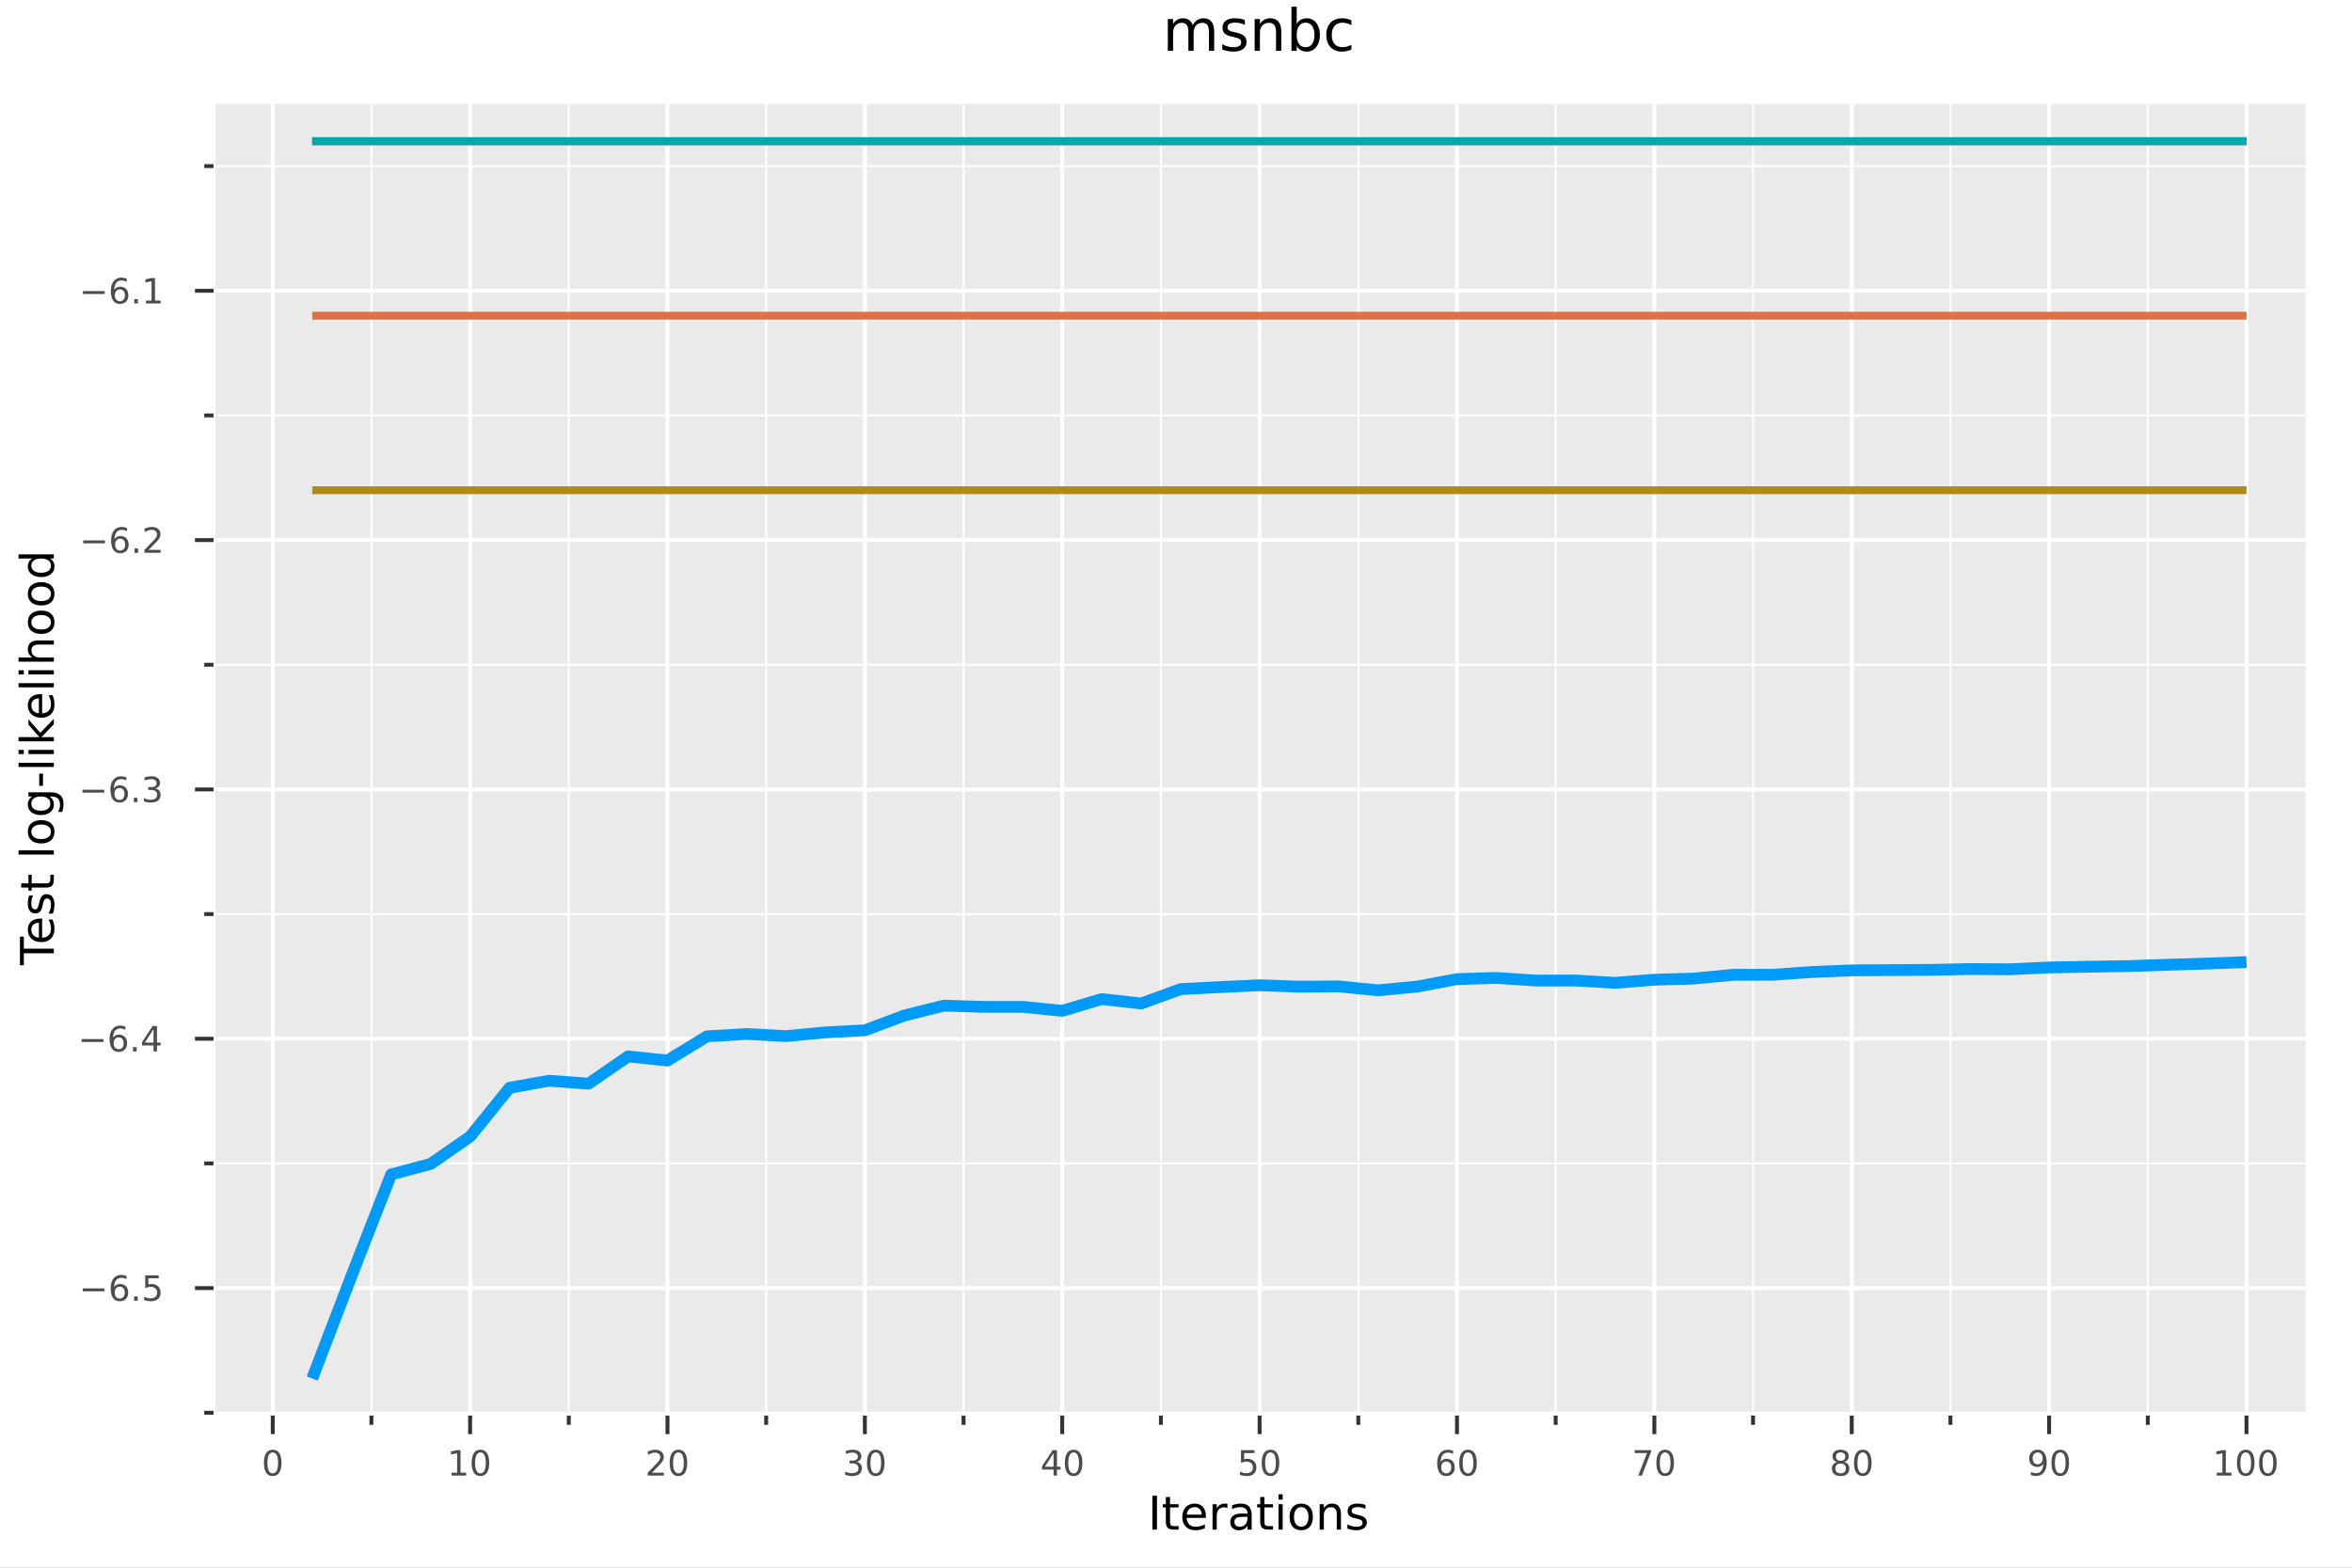 <?xml version="1.0" encoding="utf-8"?>
<svg xmlns="http://www.w3.org/2000/svg" xmlns:xlink="http://www.w3.org/1999/xlink" width="600" height="400" viewBox="0 0 2400 1600">
<rect x="0" y="0" width="2400" height="1600" fill="#808080" stroke="none"/>
<defs>
  <clipPath id="clip440">
    <rect x="0" y="0" width="2400" height="1600"/>
  </clipPath>
</defs>
<path clip-path="url(#clip440)" d="
M0 1600 L2400 1600 L2400 0 L0 0  Z
  " fill="#ffffff" fill-rule="evenodd" fill-opacity="1"/>
<defs>
  <clipPath id="clip441">
    <rect x="480" y="0" width="1681" height="1600"/>
  </clipPath>
</defs>
<path clip-path="url(#clip440)" d="
M217.873 1444.78 L2352.76 1444.78 L2352.76 106.192 L217.873 106.192  Z
  " fill="#eaeaea" fill-rule="evenodd" fill-opacity="1"/>
<defs>
  <clipPath id="clip442">
    <rect x="217" y="106" width="2136" height="1340"/>
  </clipPath>
</defs>
<polyline clip-path="url(#clip442)" style="stroke:#ffffff; stroke-linecap:butt; stroke-linejoin:round; stroke-width:4; stroke-opacity:1; fill:none" points="
  278.294,1444.78 278.294,106.192 
  "/>
<polyline clip-path="url(#clip442)" style="stroke:#ffffff; stroke-linecap:butt; stroke-linejoin:round; stroke-width:4; stroke-opacity:1; fill:none" points="
  479.698,1444.78 479.698,106.192 
  "/>
<polyline clip-path="url(#clip442)" style="stroke:#ffffff; stroke-linecap:butt; stroke-linejoin:round; stroke-width:4; stroke-opacity:1; fill:none" points="
  681.102,1444.78 681.102,106.192 
  "/>
<polyline clip-path="url(#clip442)" style="stroke:#ffffff; stroke-linecap:butt; stroke-linejoin:round; stroke-width:4; stroke-opacity:1; fill:none" points="
  882.506,1444.78 882.506,106.192 
  "/>
<polyline clip-path="url(#clip442)" style="stroke:#ffffff; stroke-linecap:butt; stroke-linejoin:round; stroke-width:4; stroke-opacity:1; fill:none" points="
  1083.91,1444.78 1083.91,106.192 
  "/>
<polyline clip-path="url(#clip442)" style="stroke:#ffffff; stroke-linecap:butt; stroke-linejoin:round; stroke-width:4; stroke-opacity:1; fill:none" points="
  1285.31,1444.78 1285.31,106.192 
  "/>
<polyline clip-path="url(#clip442)" style="stroke:#ffffff; stroke-linecap:butt; stroke-linejoin:round; stroke-width:4; stroke-opacity:1; fill:none" points="
  1486.72,1444.78 1486.72,106.192 
  "/>
<polyline clip-path="url(#clip442)" style="stroke:#ffffff; stroke-linecap:butt; stroke-linejoin:round; stroke-width:4; stroke-opacity:1; fill:none" points="
  1688.12,1444.78 1688.12,106.192 
  "/>
<polyline clip-path="url(#clip442)" style="stroke:#ffffff; stroke-linecap:butt; stroke-linejoin:round; stroke-width:4; stroke-opacity:1; fill:none" points="
  1889.53,1444.78 1889.53,106.192 
  "/>
<polyline clip-path="url(#clip442)" style="stroke:#ffffff; stroke-linecap:butt; stroke-linejoin:round; stroke-width:4; stroke-opacity:1; fill:none" points="
  2090.93,1444.78 2090.93,106.192 
  "/>
<polyline clip-path="url(#clip442)" style="stroke:#ffffff; stroke-linecap:butt; stroke-linejoin:round; stroke-width:4; stroke-opacity:1; fill:none" points="
  2292.33,1444.78 2292.33,106.192 
  "/>
<polyline clip-path="url(#clip442)" style="stroke:#ffffff; stroke-linecap:butt; stroke-linejoin:round; stroke-width:2; stroke-opacity:1; fill:none" points="
  378.996,1444.78 378.996,106.192 
  "/>
<polyline clip-path="url(#clip442)" style="stroke:#ffffff; stroke-linecap:butt; stroke-linejoin:round; stroke-width:2; stroke-opacity:1; fill:none" points="
  580.4,1444.78 580.4,106.192 
  "/>
<polyline clip-path="url(#clip442)" style="stroke:#ffffff; stroke-linecap:butt; stroke-linejoin:round; stroke-width:2; stroke-opacity:1; fill:none" points="
  781.804,1444.78 781.804,106.192 
  "/>
<polyline clip-path="url(#clip442)" style="stroke:#ffffff; stroke-linecap:butt; stroke-linejoin:round; stroke-width:2; stroke-opacity:1; fill:none" points="
  983.208,1444.78 983.208,106.192 
  "/>
<polyline clip-path="url(#clip442)" style="stroke:#ffffff; stroke-linecap:butt; stroke-linejoin:round; stroke-width:2; stroke-opacity:1; fill:none" points="
  1184.61,1444.78 1184.61,106.192 
  "/>
<polyline clip-path="url(#clip442)" style="stroke:#ffffff; stroke-linecap:butt; stroke-linejoin:round; stroke-width:2; stroke-opacity:1; fill:none" points="
  1386.02,1444.78 1386.02,106.192 
  "/>
<polyline clip-path="url(#clip442)" style="stroke:#ffffff; stroke-linecap:butt; stroke-linejoin:round; stroke-width:2; stroke-opacity:1; fill:none" points="
  1587.42,1444.78 1587.42,106.192 
  "/>
<polyline clip-path="url(#clip442)" style="stroke:#ffffff; stroke-linecap:butt; stroke-linejoin:round; stroke-width:2; stroke-opacity:1; fill:none" points="
  1788.82,1444.78 1788.82,106.192 
  "/>
<polyline clip-path="url(#clip442)" style="stroke:#ffffff; stroke-linecap:butt; stroke-linejoin:round; stroke-width:2; stroke-opacity:1; fill:none" points="
  1990.23,1444.78 1990.23,106.192 
  "/>
<polyline clip-path="url(#clip442)" style="stroke:#ffffff; stroke-linecap:butt; stroke-linejoin:round; stroke-width:2; stroke-opacity:1; fill:none" points="
  2191.63,1444.78 2191.63,106.192 
  "/>
<polyline clip-path="url(#clip440)" style="stroke:#ffffff; stroke-linecap:butt; stroke-linejoin:round; stroke-width:4; stroke-opacity:1; fill:none" points="
  217.873,1444.78 2352.76,1444.78 
  "/>
<polyline clip-path="url(#clip440)" style="stroke:#333333; stroke-linecap:butt; stroke-linejoin:round; stroke-width:4; stroke-opacity:1; fill:none" points="
  278.294,1444.78 278.294,1463.68 
  "/>
<polyline clip-path="url(#clip440)" style="stroke:#333333; stroke-linecap:butt; stroke-linejoin:round; stroke-width:4; stroke-opacity:1; fill:none" points="
  479.698,1444.78 479.698,1463.68 
  "/>
<polyline clip-path="url(#clip440)" style="stroke:#333333; stroke-linecap:butt; stroke-linejoin:round; stroke-width:4; stroke-opacity:1; fill:none" points="
  681.102,1444.78 681.102,1463.68 
  "/>
<polyline clip-path="url(#clip440)" style="stroke:#333333; stroke-linecap:butt; stroke-linejoin:round; stroke-width:4; stroke-opacity:1; fill:none" points="
  882.506,1444.78 882.506,1463.68 
  "/>
<polyline clip-path="url(#clip440)" style="stroke:#333333; stroke-linecap:butt; stroke-linejoin:round; stroke-width:4; stroke-opacity:1; fill:none" points="
  1083.91,1444.78 1083.91,1463.68 
  "/>
<polyline clip-path="url(#clip440)" style="stroke:#333333; stroke-linecap:butt; stroke-linejoin:round; stroke-width:4; stroke-opacity:1; fill:none" points="
  1285.31,1444.78 1285.31,1463.68 
  "/>
<polyline clip-path="url(#clip440)" style="stroke:#333333; stroke-linecap:butt; stroke-linejoin:round; stroke-width:4; stroke-opacity:1; fill:none" points="
  1486.72,1444.78 1486.72,1463.68 
  "/>
<polyline clip-path="url(#clip440)" style="stroke:#333333; stroke-linecap:butt; stroke-linejoin:round; stroke-width:4; stroke-opacity:1; fill:none" points="
  1688.12,1444.78 1688.12,1463.68 
  "/>
<polyline clip-path="url(#clip440)" style="stroke:#333333; stroke-linecap:butt; stroke-linejoin:round; stroke-width:4; stroke-opacity:1; fill:none" points="
  1889.53,1444.78 1889.53,1463.68 
  "/>
<polyline clip-path="url(#clip440)" style="stroke:#333333; stroke-linecap:butt; stroke-linejoin:round; stroke-width:4; stroke-opacity:1; fill:none" points="
  2090.93,1444.78 2090.93,1463.68 
  "/>
<polyline clip-path="url(#clip440)" style="stroke:#333333; stroke-linecap:butt; stroke-linejoin:round; stroke-width:4; stroke-opacity:1; fill:none" points="
  2292.33,1444.78 2292.33,1463.68 
  "/>
<polyline clip-path="url(#clip440)" style="stroke:#333333; stroke-linecap:butt; stroke-linejoin:round; stroke-width:4; stroke-opacity:1; fill:none" points="
  378.996,1444.78 378.996,1454.23 
  "/>
<polyline clip-path="url(#clip440)" style="stroke:#333333; stroke-linecap:butt; stroke-linejoin:round; stroke-width:4; stroke-opacity:1; fill:none" points="
  580.4,1444.78 580.4,1454.23 
  "/>
<polyline clip-path="url(#clip440)" style="stroke:#333333; stroke-linecap:butt; stroke-linejoin:round; stroke-width:4; stroke-opacity:1; fill:none" points="
  781.804,1444.78 781.804,1454.23 
  "/>
<polyline clip-path="url(#clip440)" style="stroke:#333333; stroke-linecap:butt; stroke-linejoin:round; stroke-width:4; stroke-opacity:1; fill:none" points="
  983.208,1444.78 983.208,1454.23 
  "/>
<polyline clip-path="url(#clip440)" style="stroke:#333333; stroke-linecap:butt; stroke-linejoin:round; stroke-width:4; stroke-opacity:1; fill:none" points="
  1184.61,1444.78 1184.61,1454.23 
  "/>
<polyline clip-path="url(#clip440)" style="stroke:#333333; stroke-linecap:butt; stroke-linejoin:round; stroke-width:4; stroke-opacity:1; fill:none" points="
  1386.02,1444.78 1386.02,1454.23 
  "/>
<polyline clip-path="url(#clip440)" style="stroke:#333333; stroke-linecap:butt; stroke-linejoin:round; stroke-width:4; stroke-opacity:1; fill:none" points="
  1587.42,1444.78 1587.42,1454.23 
  "/>
<polyline clip-path="url(#clip440)" style="stroke:#333333; stroke-linecap:butt; stroke-linejoin:round; stroke-width:4; stroke-opacity:1; fill:none" points="
  1788.82,1444.78 1788.82,1454.23 
  "/>
<polyline clip-path="url(#clip440)" style="stroke:#333333; stroke-linecap:butt; stroke-linejoin:round; stroke-width:4; stroke-opacity:1; fill:none" points="
  1990.23,1444.78 1990.23,1454.23 
  "/>
<polyline clip-path="url(#clip440)" style="stroke:#333333; stroke-linecap:butt; stroke-linejoin:round; stroke-width:4; stroke-opacity:1; fill:none" points="
  2191.63,1444.78 2191.63,1454.23 
  "/>
<path clip-path="url(#clip440)" d="M278.294 1482.37 Q275.586 1482.37 274.214 1485.04 Q272.86 1487.7 272.86 1493.05 Q272.86 1498.38 274.214 1501.05 Q275.586 1503.71 278.294 1503.71 Q281.02 1503.71 282.374 1501.05 Q283.745 1498.38 283.745 1493.05 Q283.745 1487.7 282.374 1485.04 Q281.02 1482.37 278.294 1482.37 M278.294 1479.59 Q282.651 1479.59 284.943 1483.05 Q287.252 1486.48 287.252 1493.05 Q287.252 1499.59 284.943 1503.05 Q282.651 1506.48 278.294 1506.48 Q273.936 1506.48 271.627 1503.05 Q269.336 1499.59 269.336 1493.05 Q269.336 1486.48 271.627 1483.05 Q273.936 1479.59 278.294 1479.59 Z" fill="#4c4c4c" fill-rule="evenodd" fill-opacity="1" /><path clip-path="url(#clip440)" d="M460.714 1503.03 L466.443 1503.03 L466.443 1483.25 L460.21 1484.5 L460.21 1481.31 L466.408 1480.06 L469.915 1480.06 L469.915 1503.03 L475.644 1503.03 L475.644 1505.98 L460.714 1505.98 L460.714 1503.03 Z" fill="#4c4c4c" fill-rule="evenodd" fill-opacity="1" /><path clip-path="url(#clip440)" d="M490.227 1482.37 Q487.519 1482.37 486.148 1485.04 Q484.793 1487.7 484.793 1493.05 Q484.793 1498.38 486.148 1501.05 Q487.519 1503.71 490.227 1503.71 Q492.953 1503.71 494.307 1501.05 Q495.679 1498.38 495.679 1493.05 Q495.679 1487.7 494.307 1485.04 Q492.953 1482.37 490.227 1482.37 M490.227 1479.59 Q494.585 1479.59 496.877 1483.05 Q499.186 1486.48 499.186 1493.05 Q499.186 1499.59 496.877 1503.05 Q494.585 1506.48 490.227 1506.48 Q485.87 1506.48 483.561 1503.05 Q481.269 1499.59 481.269 1493.05 Q481.269 1486.48 483.561 1483.05 Q485.87 1479.59 490.227 1479.59 Z" fill="#4c4c4c" fill-rule="evenodd" fill-opacity="1" /><path clip-path="url(#clip440)" d="M665.182 1503.03 L677.421 1503.03 L677.421 1505.98 L660.963 1505.98 L660.963 1503.03 Q662.96 1500.96 666.397 1497.49 Q669.852 1494 670.738 1492.99 Q672.422 1491.1 673.081 1489.8 Q673.758 1488.48 673.758 1487.21 Q673.758 1485.15 672.3 1483.84 Q670.859 1482.54 668.533 1482.54 Q666.883 1482.54 665.043 1483.12 Q663.22 1483.69 661.137 1484.85 L661.137 1481.31 Q663.255 1480.46 665.095 1480.03 Q666.935 1479.59 668.463 1479.59 Q672.491 1479.59 674.887 1481.6 Q677.283 1483.62 677.283 1486.99 Q677.283 1488.58 676.675 1490.03 Q676.085 1491.45 674.505 1493.39 Q674.071 1493.9 671.744 1496.31 Q669.418 1498.71 665.182 1503.03 Z" fill="#4c4c4c" fill-rule="evenodd" fill-opacity="1" /><path clip-path="url(#clip440)" d="M692.283 1482.37 Q689.574 1482.37 688.203 1485.04 Q686.849 1487.7 686.849 1493.05 Q686.849 1498.38 688.203 1501.05 Q689.574 1503.71 692.283 1503.71 Q695.008 1503.71 696.362 1501.05 Q697.734 1498.38 697.734 1493.05 Q697.734 1487.7 696.362 1485.04 Q695.008 1482.37 692.283 1482.37 M692.283 1479.59 Q696.64 1479.59 698.932 1483.05 Q701.241 1486.48 701.241 1493.05 Q701.241 1499.59 698.932 1503.05 Q696.64 1506.48 692.283 1506.48 Q687.925 1506.48 685.616 1503.05 Q683.324 1499.59 683.324 1493.05 Q683.324 1486.48 685.616 1483.05 Q687.925 1479.59 692.283 1479.59 Z" fill="#4c4c4c" fill-rule="evenodd" fill-opacity="1" /><path clip-path="url(#clip440)" d="M874.138 1492 Q876.655 1492.54 878.062 1494.24 Q879.485 1495.95 879.485 1498.45 Q879.485 1502.28 876.846 1504.38 Q874.208 1506.48 869.346 1506.48 Q867.715 1506.48 865.978 1506.15 Q864.26 1505.84 862.419 1505.2 L862.419 1501.81 Q863.878 1502.66 865.614 1503.1 Q867.35 1503.53 869.242 1503.53 Q872.541 1503.53 874.26 1502.23 Q875.996 1500.93 875.996 1498.45 Q875.996 1496.15 874.381 1494.87 Q872.784 1493.57 869.919 1493.57 L866.899 1493.57 L866.899 1490.68 L870.058 1490.68 Q872.645 1490.68 874.017 1489.66 Q875.388 1488.62 875.388 1486.67 Q875.388 1484.68 873.964 1483.62 Q872.558 1482.54 869.919 1482.54 Q868.478 1482.54 866.829 1482.85 Q865.18 1483.17 863.201 1483.83 L863.201 1480.7 Q865.197 1480.15 866.933 1479.87 Q868.687 1479.59 870.232 1479.59 Q874.225 1479.59 876.551 1481.41 Q878.878 1483.22 878.878 1486.31 Q878.878 1488.46 877.645 1489.96 Q876.412 1491.43 874.138 1492 Z" fill="#4c4c4c" fill-rule="evenodd" fill-opacity="1" /><path clip-path="url(#clip440)" d="M893.635 1482.37 Q890.926 1482.37 889.555 1485.04 Q888.201 1487.7 888.201 1493.05 Q888.201 1498.38 889.555 1501.05 Q890.926 1503.71 893.635 1503.71 Q896.36 1503.71 897.714 1501.05 Q899.086 1498.38 899.086 1493.05 Q899.086 1487.7 897.714 1485.04 Q896.36 1482.37 893.635 1482.37 M893.635 1479.59 Q897.992 1479.59 900.284 1483.05 Q902.593 1486.48 902.593 1493.05 Q902.593 1499.59 900.284 1503.05 Q897.992 1506.48 893.635 1506.48 Q889.277 1506.48 886.968 1503.05 Q884.676 1499.59 884.676 1493.05 Q884.676 1486.48 886.968 1483.05 Q889.277 1479.59 893.635 1479.59 Z" fill="#4c4c4c" fill-rule="evenodd" fill-opacity="1" /><path clip-path="url(#clip440)" d="M1075.04 1483.12 L1066.18 1496.95 L1075.04 1496.95 L1075.04 1483.12 M1074.12 1480.06 L1078.53 1480.06 L1078.53 1496.95 L1082.23 1496.95 L1082.23 1499.87 L1078.53 1499.87 L1078.53 1505.98 L1075.04 1505.98 L1075.04 1499.87 L1063.34 1499.87 L1063.34 1496.48 L1074.12 1480.06 Z" fill="#4c4c4c" fill-rule="evenodd" fill-opacity="1" /><path clip-path="url(#clip440)" d="M1095.52 1482.37 Q1092.82 1482.37 1091.44 1485.04 Q1090.09 1487.7 1090.09 1493.05 Q1090.09 1498.38 1091.44 1501.05 Q1092.82 1503.71 1095.52 1503.71 Q1098.25 1503.71 1099.6 1501.05 Q1100.98 1498.38 1100.98 1493.05 Q1100.98 1487.7 1099.6 1485.04 Q1098.25 1482.37 1095.52 1482.37 M1095.52 1479.59 Q1099.88 1479.59 1102.17 1483.05 Q1104.48 1486.48 1104.48 1493.05 Q1104.48 1499.59 1102.17 1503.05 Q1099.88 1506.48 1095.52 1506.48 Q1091.17 1506.48 1088.86 1503.05 Q1086.57 1499.59 1086.57 1493.05 Q1086.57 1486.48 1088.86 1483.05 Q1091.17 1479.59 1095.52 1479.59 Z" fill="#4c4c4c" fill-rule="evenodd" fill-opacity="1" /><path clip-path="url(#clip440)" d="M1266.34 1480.06 L1280.11 1480.06 L1280.11 1483.01 L1269.55 1483.01 L1269.55 1489.37 Q1270.31 1489.1 1271.08 1488.98 Q1271.84 1488.84 1272.61 1488.84 Q1276.95 1488.84 1279.48 1491.22 Q1282.02 1493.6 1282.02 1497.66 Q1282.02 1501.85 1279.41 1504.17 Q1276.81 1506.48 1272.07 1506.48 Q1270.44 1506.48 1268.73 1506.21 Q1267.05 1505.93 1265.24 1505.37 L1265.24 1501.85 Q1266.81 1502.7 1268.47 1503.12 Q1270.14 1503.53 1272 1503.53 Q1275 1503.53 1276.76 1501.95 Q1278.51 1500.37 1278.51 1497.66 Q1278.51 1494.96 1276.76 1493.38 Q1275 1491.8 1272 1491.8 Q1270.59 1491.8 1269.19 1492.11 Q1267.8 1492.42 1266.34 1493.08 L1266.34 1480.06 Z" fill="#4c4c4c" fill-rule="evenodd" fill-opacity="1" /><path clip-path="url(#clip440)" d="M1296.43 1482.37 Q1293.72 1482.37 1292.35 1485.04 Q1290.99 1487.7 1290.99 1493.05 Q1290.99 1498.38 1292.35 1501.05 Q1293.72 1503.71 1296.43 1503.71 Q1299.15 1503.71 1300.51 1501.05 Q1301.88 1498.38 1301.88 1493.05 Q1301.88 1487.7 1300.51 1485.04 Q1299.15 1482.37 1296.43 1482.37 M1296.43 1479.59 Q1300.78 1479.59 1303.07 1483.05 Q1305.38 1486.48 1305.38 1493.05 Q1305.38 1499.59 1303.07 1503.05 Q1300.78 1506.48 1296.43 1506.48 Q1292.07 1506.48 1289.76 1503.05 Q1287.47 1499.59 1287.47 1493.05 Q1287.47 1486.48 1289.76 1483.05 Q1292.07 1479.59 1296.43 1479.59 Z" fill="#4c4c4c" fill-rule="evenodd" fill-opacity="1" /><path clip-path="url(#clip440)" d="M1475.77 1491.62 Q1473.41 1491.62 1472.02 1493.24 Q1470.65 1494.85 1470.65 1497.66 Q1470.65 1500.46 1472.02 1502.09 Q1473.41 1503.71 1475.77 1503.71 Q1478.13 1503.71 1479.5 1502.09 Q1480.89 1500.46 1480.89 1497.66 Q1480.89 1494.85 1479.5 1493.24 Q1478.13 1491.62 1475.77 1491.62 M1482.73 1480.63 L1482.73 1483.83 Q1481.41 1483.2 1480.06 1482.87 Q1478.72 1482.54 1477.4 1482.54 Q1473.93 1482.54 1472.09 1484.89 Q1470.27 1487.23 1470.01 1491.97 Q1471.03 1490.46 1472.58 1489.66 Q1474.12 1488.84 1475.98 1488.84 Q1479.89 1488.84 1482.14 1491.22 Q1484.42 1493.58 1484.42 1497.66 Q1484.42 1501.66 1482.06 1504.07 Q1479.7 1506.48 1475.77 1506.48 Q1471.28 1506.48 1468.9 1503.05 Q1466.52 1499.59 1466.52 1493.05 Q1466.52 1486.9 1469.44 1483.25 Q1472.35 1479.59 1477.27 1479.59 Q1478.58 1479.59 1479.92 1479.85 Q1481.28 1480.11 1482.73 1480.63 Z" fill="#4c4c4c" fill-rule="evenodd" fill-opacity="1" /><path clip-path="url(#clip440)" d="M1497.96 1482.37 Q1495.25 1482.37 1493.88 1485.04 Q1492.53 1487.7 1492.53 1493.05 Q1492.53 1498.38 1493.88 1501.05 Q1495.25 1503.71 1497.96 1503.71 Q1500.69 1503.71 1502.04 1501.05 Q1503.41 1498.38 1503.41 1493.05 Q1503.41 1487.7 1502.04 1485.04 Q1500.69 1482.37 1497.96 1482.37 M1497.96 1479.59 Q1502.32 1479.59 1504.61 1483.05 Q1506.92 1486.48 1506.92 1493.05 Q1506.92 1499.59 1504.61 1503.05 Q1502.32 1506.48 1497.96 1506.48 Q1493.6 1506.48 1491.29 1503.05 Q1489 1499.59 1489 1493.05 Q1489 1486.48 1491.29 1483.05 Q1493.6 1479.59 1497.96 1479.59 Z" fill="#4c4c4c" fill-rule="evenodd" fill-opacity="1" /><path clip-path="url(#clip440)" d="M1668.14 1480.06 L1684.81 1480.06 L1684.81 1481.55 L1675.4 1505.98 L1671.73 1505.98 L1680.59 1483.01 L1668.14 1483.01 L1668.14 1480.06 Z" fill="#4c4c4c" fill-rule="evenodd" fill-opacity="1" /><path clip-path="url(#clip440)" d="M1699.15 1482.37 Q1696.44 1482.37 1695.07 1485.04 Q1693.71 1487.7 1693.71 1493.05 Q1693.71 1498.38 1695.07 1501.05 Q1696.44 1503.71 1699.15 1503.71 Q1701.87 1503.71 1703.23 1501.05 Q1704.6 1498.38 1704.6 1493.05 Q1704.6 1487.7 1703.23 1485.04 Q1701.87 1482.37 1699.15 1482.37 M1699.15 1479.59 Q1703.5 1479.59 1705.8 1483.05 Q1708.1 1486.48 1708.1 1493.05 Q1708.1 1499.59 1705.8 1503.05 Q1703.5 1506.48 1699.15 1506.48 Q1694.79 1506.48 1692.48 1503.05 Q1690.19 1499.59 1690.19 1493.05 Q1690.19 1486.48 1692.48 1483.05 Q1694.79 1479.59 1699.15 1479.59 Z" fill="#4c4c4c" fill-rule="evenodd" fill-opacity="1" /><path clip-path="url(#clip440)" d="M1878.18 1493.67 Q1875.68 1493.67 1874.24 1495.01 Q1872.82 1496.34 1872.82 1498.69 Q1872.82 1501.03 1874.24 1502.37 Q1875.68 1503.71 1878.18 1503.71 Q1880.68 1503.71 1882.12 1502.37 Q1883.56 1501.01 1883.56 1498.69 Q1883.56 1496.34 1882.12 1495.01 Q1880.7 1493.67 1878.18 1493.67 M1874.67 1492.18 Q1872.42 1491.62 1871.15 1490.08 Q1869.9 1488.53 1869.9 1486.31 Q1869.9 1483.2 1872.1 1481.4 Q1874.33 1479.59 1878.18 1479.59 Q1882.05 1479.59 1884.26 1481.4 Q1886.46 1483.2 1886.46 1486.31 Q1886.46 1488.53 1885.19 1490.08 Q1883.94 1491.62 1881.71 1492.18 Q1884.24 1492.77 1885.65 1494.49 Q1887.07 1496.21 1887.07 1498.69 Q1887.07 1502.46 1884.76 1504.47 Q1882.47 1506.48 1878.18 1506.48 Q1873.89 1506.48 1871.58 1504.47 Q1869.29 1502.46 1869.29 1498.69 Q1869.29 1496.21 1870.72 1494.49 Q1872.14 1492.77 1874.67 1492.18 M1873.39 1486.64 Q1873.39 1488.65 1874.64 1489.78 Q1875.91 1490.91 1878.18 1490.91 Q1880.44 1490.91 1881.71 1489.78 Q1882.99 1488.65 1882.99 1486.64 Q1882.99 1484.63 1881.71 1483.5 Q1880.44 1482.37 1878.18 1482.37 Q1875.91 1482.37 1874.64 1483.5 Q1873.39 1484.63 1873.39 1486.64 Z" fill="#4c4c4c" fill-rule="evenodd" fill-opacity="1" /><path clip-path="url(#clip440)" d="M1900.8 1482.37 Q1898.09 1482.37 1896.72 1485.04 Q1895.37 1487.7 1895.37 1493.05 Q1895.37 1498.38 1896.72 1501.05 Q1898.09 1503.71 1900.8 1503.71 Q1903.53 1503.71 1904.88 1501.05 Q1906.25 1498.38 1906.25 1493.05 Q1906.25 1487.7 1904.88 1485.04 Q1903.53 1482.37 1900.8 1482.37 M1900.8 1479.59 Q1905.16 1479.59 1907.45 1483.05 Q1909.76 1486.48 1909.76 1493.05 Q1909.76 1499.59 1907.45 1503.05 Q1905.16 1506.48 1900.8 1506.48 Q1896.44 1506.48 1894.14 1503.05 Q1891.84 1499.59 1891.84 1493.05 Q1891.84 1486.48 1894.14 1483.05 Q1896.44 1479.59 1900.8 1479.59 Z" fill="#4c4c4c" fill-rule="evenodd" fill-opacity="1" /><path clip-path="url(#clip440)" d="M2072.28 1505.44 L2072.28 1502.25 Q2073.6 1502.87 2074.95 1503.2 Q2076.3 1503.53 2077.61 1503.53 Q2081.08 1503.53 2082.9 1501.21 Q2084.74 1498.86 2085 1494.1 Q2083.99 1495.6 2082.45 1496.4 Q2080.9 1497.2 2079.03 1497.2 Q2075.14 1497.2 2072.87 1494.85 Q2070.61 1492.49 2070.61 1488.41 Q2070.61 1484.42 2072.97 1482 Q2075.33 1479.59 2079.26 1479.59 Q2083.75 1479.59 2086.11 1483.05 Q2088.49 1486.48 2088.49 1493.05 Q2088.49 1499.17 2085.57 1502.84 Q2082.68 1506.48 2077.76 1506.48 Q2076.44 1506.48 2075.09 1506.22 Q2073.73 1505.96 2072.28 1505.44 M2079.26 1494.45 Q2081.62 1494.45 2082.99 1492.84 Q2084.38 1491.22 2084.38 1488.41 Q2084.38 1485.62 2082.99 1484 Q2081.62 1482.37 2079.26 1482.37 Q2076.89 1482.37 2075.51 1484 Q2074.13 1485.62 2074.13 1488.41 Q2074.13 1491.22 2075.51 1492.84 Q2076.89 1494.45 2079.26 1494.45 Z" fill="#4c4c4c" fill-rule="evenodd" fill-opacity="1" /><path clip-path="url(#clip440)" d="M2102.29 1482.37 Q2099.59 1482.37 2098.21 1485.04 Q2096.86 1487.7 2096.86 1493.05 Q2096.86 1498.38 2098.21 1501.05 Q2099.59 1503.71 2102.29 1503.71 Q2105.02 1503.71 2106.37 1501.05 Q2107.74 1498.38 2107.74 1493.05 Q2107.74 1487.7 2106.37 1485.04 Q2105.02 1482.37 2102.29 1482.37 M2102.29 1479.59 Q2106.65 1479.59 2108.94 1483.05 Q2111.25 1486.48 2111.25 1493.05 Q2111.25 1499.59 2108.94 1503.05 Q2106.65 1506.48 2102.29 1506.48 Q2097.94 1506.48 2095.63 1503.05 Q2093.34 1499.59 2093.34 1493.05 Q2093.34 1486.48 2095.63 1483.05 Q2097.94 1479.59 2102.29 1479.59 Z" fill="#4c4c4c" fill-rule="evenodd" fill-opacity="1" /><path clip-path="url(#clip440)" d="M2262.04 1503.03 L2267.77 1503.03 L2267.77 1483.25 L2261.54 1484.5 L2261.54 1481.31 L2267.73 1480.06 L2271.24 1480.06 L2271.24 1503.03 L2276.97 1503.03 L2276.97 1505.98 L2262.04 1505.98 L2262.04 1503.03 Z" fill="#4c4c4c" fill-rule="evenodd" fill-opacity="1" /><path clip-path="url(#clip440)" d="M2291.55 1482.37 Q2288.85 1482.37 2287.47 1485.04 Q2286.12 1487.7 2286.12 1493.05 Q2286.12 1498.38 2287.47 1501.05 Q2288.85 1503.71 2291.55 1503.71 Q2294.28 1503.71 2295.63 1501.05 Q2297 1498.38 2297 1493.05 Q2297 1487.7 2295.63 1485.04 Q2294.28 1482.37 2291.55 1482.37 M2291.55 1479.59 Q2295.91 1479.59 2298.2 1483.05 Q2300.51 1486.48 2300.51 1493.05 Q2300.51 1499.59 2298.2 1503.05 Q2295.91 1506.48 2291.55 1506.48 Q2287.2 1506.48 2284.89 1503.05 Q2282.6 1499.59 2282.6 1493.05 Q2282.6 1486.48 2284.89 1483.05 Q2287.2 1479.59 2291.55 1479.59 Z" fill="#4c4c4c" fill-rule="evenodd" fill-opacity="1" /><path clip-path="url(#clip440)" d="M2314.17 1482.37 Q2311.47 1482.37 2310.1 1485.04 Q2308.74 1487.7 2308.74 1493.05 Q2308.74 1498.38 2310.1 1501.05 Q2311.47 1503.71 2314.17 1503.71 Q2316.9 1503.71 2318.25 1501.05 Q2319.63 1498.38 2319.63 1493.05 Q2319.63 1487.7 2318.25 1485.04 Q2316.9 1482.37 2314.17 1482.37 M2314.17 1479.59 Q2318.53 1479.59 2320.82 1483.05 Q2323.13 1486.48 2323.13 1493.05 Q2323.13 1499.59 2320.82 1503.05 Q2318.53 1506.48 2314.17 1506.48 Q2309.82 1506.48 2307.51 1503.05 Q2305.22 1499.59 2305.22 1493.05 Q2305.22 1486.48 2307.51 1483.05 Q2309.82 1479.59 2314.17 1479.59 Z" fill="#4c4c4c" fill-rule="evenodd" fill-opacity="1" /><path clip-path="url(#clip440)" d="M1175.91 1526.57 L1180.58 1526.57 L1180.58 1561.13 L1175.91 1561.13 L1175.91 1526.57 Z" fill="#000000" fill-rule="evenodd" fill-opacity="1" /><path clip-path="url(#clip440)" d="M1193.91 1527.84 L1193.91 1535.21 L1202.69 1535.21 L1202.69 1538.52 L1193.91 1538.52 L1193.91 1552.59 Q1193.91 1555.76 1194.77 1556.66 Q1195.65 1557.57 1198.31 1557.57 L1202.69 1557.57 L1202.69 1561.13 L1198.31 1561.13 Q1193.38 1561.13 1191.51 1559.3 Q1189.63 1557.45 1189.63 1552.59 L1189.63 1538.52 L1186.51 1538.52 L1186.51 1535.21 L1189.63 1535.21 L1189.63 1527.84 L1193.91 1527.84 Z" fill="#000000" fill-rule="evenodd" fill-opacity="1" /><path clip-path="url(#clip440)" d="M1230.47 1547.1 L1230.47 1549.19 L1210.88 1549.19 Q1211.16 1553.59 1213.52 1555.9 Q1215.9 1558.19 1220.14 1558.19 Q1222.59 1558.19 1224.89 1557.59 Q1227.2 1556.99 1229.47 1555.78 L1229.47 1559.81 Q1227.18 1560.78 1224.77 1561.29 Q1222.36 1561.8 1219.89 1561.8 Q1213.68 1561.8 1210.05 1558.19 Q1206.44 1554.58 1206.44 1548.42 Q1206.44 1542.06 1209.86 1538.33 Q1213.31 1534.58 1219.15 1534.58 Q1224.38 1534.58 1227.41 1537.96 Q1230.47 1541.32 1230.47 1547.1 M1226.21 1545.85 Q1226.16 1542.36 1224.24 1540.28 Q1222.34 1538.19 1219.19 1538.19 Q1215.63 1538.19 1213.47 1540.21 Q1211.34 1542.22 1211.02 1545.88 L1226.21 1545.85 Z" fill="#000000" fill-rule="evenodd" fill-opacity="1" /><path clip-path="url(#clip440)" d="M1252.48 1539.19 Q1251.76 1538.77 1250.9 1538.59 Q1250.07 1538.38 1249.05 1538.38 Q1245.44 1538.38 1243.5 1540.74 Q1241.58 1543.08 1241.58 1547.47 L1241.58 1561.13 L1237.29 1561.13 L1237.29 1535.21 L1241.58 1535.21 L1241.58 1539.23 Q1242.92 1536.87 1245.07 1535.74 Q1247.22 1534.58 1250.3 1534.58 Q1250.74 1534.58 1251.28 1534.65 Q1251.81 1534.7 1252.46 1534.81 L1252.48 1539.19 Z" fill="#000000" fill-rule="evenodd" fill-opacity="1" /><path clip-path="url(#clip440)" d="M1268.73 1548.1 Q1263.57 1548.1 1261.58 1549.28 Q1259.59 1550.46 1259.59 1553.31 Q1259.59 1555.58 1261.07 1556.92 Q1262.57 1558.24 1265.14 1558.24 Q1268.68 1558.24 1270.81 1555.74 Q1272.96 1553.22 1272.96 1549.05 L1272.96 1548.1 L1268.73 1548.1 M1277.22 1546.34 L1277.22 1561.13 L1272.96 1561.13 L1272.96 1557.2 Q1271.51 1559.56 1269.33 1560.69 Q1267.15 1561.8 1264.01 1561.8 Q1260.03 1561.8 1257.66 1559.58 Q1255.33 1557.34 1255.33 1553.59 Q1255.33 1549.21 1258.24 1546.99 Q1261.18 1544.77 1266.99 1544.77 L1272.96 1544.77 L1272.96 1544.35 Q1272.96 1541.41 1271.02 1539.81 Q1269.1 1538.19 1265.6 1538.19 Q1263.38 1538.19 1261.28 1538.72 Q1259.17 1539.26 1257.22 1540.32 L1257.22 1536.39 Q1259.56 1535.48 1261.76 1535.04 Q1263.96 1534.58 1266.04 1534.58 Q1271.67 1534.58 1274.45 1537.5 Q1277.22 1540.41 1277.22 1546.34 Z" fill="#000000" fill-rule="evenodd" fill-opacity="1" /><path clip-path="url(#clip440)" d="M1290.21 1527.84 L1290.21 1535.21 L1298.98 1535.21 L1298.98 1538.52 L1290.21 1538.52 L1290.21 1552.59 Q1290.21 1555.76 1291.07 1556.66 Q1291.95 1557.57 1294.61 1557.57 L1298.98 1557.57 L1298.98 1561.13 L1294.61 1561.13 Q1289.68 1561.13 1287.8 1559.3 Q1285.93 1557.45 1285.93 1552.59 L1285.93 1538.52 L1282.8 1538.52 L1282.8 1535.21 L1285.93 1535.21 L1285.93 1527.84 L1290.21 1527.84 Z" fill="#000000" fill-rule="evenodd" fill-opacity="1" /><path clip-path="url(#clip440)" d="M1304.59 1535.21 L1308.84 1535.21 L1308.84 1561.13 L1304.59 1561.13 L1304.59 1535.21 M1304.59 1525.11 L1308.84 1525.11 L1308.84 1530.51 L1304.59 1530.51 L1304.59 1525.11 Z" fill="#000000" fill-rule="evenodd" fill-opacity="1" /><path clip-path="url(#clip440)" d="M1327.8 1538.19 Q1324.38 1538.19 1322.39 1540.88 Q1320.4 1543.54 1320.4 1548.19 Q1320.4 1552.84 1322.36 1555.53 Q1324.35 1558.19 1327.8 1558.19 Q1331.21 1558.19 1333.2 1555.51 Q1335.19 1552.82 1335.19 1548.19 Q1335.19 1543.59 1333.2 1540.9 Q1331.21 1538.19 1327.8 1538.19 M1327.8 1534.58 Q1333.36 1534.58 1336.53 1538.19 Q1339.7 1541.8 1339.7 1548.19 Q1339.7 1554.56 1336.53 1558.19 Q1333.36 1561.8 1327.8 1561.8 Q1322.22 1561.8 1319.05 1558.19 Q1315.9 1554.56 1315.9 1548.19 Q1315.9 1541.8 1319.05 1538.19 Q1322.22 1534.58 1327.8 1534.58 Z" fill="#000000" fill-rule="evenodd" fill-opacity="1" /><path clip-path="url(#clip440)" d="M1368.31 1545.48 L1368.31 1561.13 L1364.05 1561.13 L1364.05 1545.62 Q1364.05 1541.94 1362.62 1540.11 Q1361.18 1538.28 1358.31 1538.28 Q1354.86 1538.28 1352.87 1540.48 Q1350.88 1542.68 1350.88 1546.48 L1350.88 1561.13 L1346.6 1561.13 L1346.6 1535.21 L1350.88 1535.21 L1350.88 1539.23 Q1352.41 1536.9 1354.47 1535.74 Q1356.55 1534.58 1359.26 1534.58 Q1363.73 1534.58 1366.02 1537.36 Q1368.31 1540.11 1368.31 1545.48 Z" fill="#000000" fill-rule="evenodd" fill-opacity="1" /><path clip-path="url(#clip440)" d="M1393.33 1535.97 L1393.33 1540 Q1391.53 1539.07 1389.58 1538.61 Q1387.64 1538.15 1385.56 1538.15 Q1382.39 1538.15 1380.79 1539.12 Q1379.21 1540.09 1379.21 1542.03 Q1379.21 1543.52 1380.35 1544.37 Q1381.48 1545.21 1384.91 1545.97 L1386.37 1546.29 Q1390.9 1547.27 1392.8 1549.05 Q1394.72 1550.81 1394.72 1553.98 Q1394.72 1557.59 1391.85 1559.7 Q1389.01 1561.8 1384.01 1561.8 Q1381.92 1561.8 1379.65 1561.39 Q1377.41 1560.99 1374.91 1560.18 L1374.91 1555.78 Q1377.27 1557.01 1379.56 1557.64 Q1381.85 1558.24 1384.1 1558.24 Q1387.11 1558.24 1388.73 1557.22 Q1390.35 1556.18 1390.35 1554.3 Q1390.35 1552.57 1389.17 1551.64 Q1388.01 1550.72 1384.05 1549.86 L1382.57 1549.51 Q1378.61 1548.68 1376.85 1546.97 Q1375.09 1545.23 1375.09 1542.22 Q1375.09 1538.56 1377.69 1536.57 Q1380.28 1534.58 1385.05 1534.58 Q1387.41 1534.58 1389.49 1534.93 Q1391.58 1535.28 1393.33 1535.97 Z" fill="#000000" fill-rule="evenodd" fill-opacity="1" /><polyline clip-path="url(#clip442)" style="stroke:#ffffff; stroke-linecap:butt; stroke-linejoin:round; stroke-width:4; stroke-opacity:1; fill:none" points="
  217.873,1314.61 2352.76,1314.61 
  "/>
<polyline clip-path="url(#clip442)" style="stroke:#ffffff; stroke-linecap:butt; stroke-linejoin:round; stroke-width:4; stroke-opacity:1; fill:none" points="
  217.873,1060.15 2352.76,1060.15 
  "/>
<polyline clip-path="url(#clip442)" style="stroke:#ffffff; stroke-linecap:butt; stroke-linejoin:round; stroke-width:4; stroke-opacity:1; fill:none" points="
  217.873,805.685 2352.76,805.685 
  "/>
<polyline clip-path="url(#clip442)" style="stroke:#ffffff; stroke-linecap:butt; stroke-linejoin:round; stroke-width:4; stroke-opacity:1; fill:none" points="
  217.873,551.22 2352.76,551.22 
  "/>
<polyline clip-path="url(#clip442)" style="stroke:#ffffff; stroke-linecap:butt; stroke-linejoin:round; stroke-width:4; stroke-opacity:1; fill:none" points="
  217.873,296.756 2352.76,296.756 
  "/>
<polyline clip-path="url(#clip442)" style="stroke:#ffffff; stroke-linecap:butt; stroke-linejoin:round; stroke-width:2; stroke-opacity:1; fill:none" points="
  217.873,1441.85 2352.76,1441.85 
  "/>
<polyline clip-path="url(#clip442)" style="stroke:#ffffff; stroke-linecap:butt; stroke-linejoin:round; stroke-width:2; stroke-opacity:1; fill:none" points="
  217.873,1187.38 2352.76,1187.38 
  "/>
<polyline clip-path="url(#clip442)" style="stroke:#ffffff; stroke-linecap:butt; stroke-linejoin:round; stroke-width:2; stroke-opacity:1; fill:none" points="
  217.873,932.917 2352.76,932.917 
  "/>
<polyline clip-path="url(#clip442)" style="stroke:#ffffff; stroke-linecap:butt; stroke-linejoin:round; stroke-width:2; stroke-opacity:1; fill:none" points="
  217.873,678.453 2352.76,678.453 
  "/>
<polyline clip-path="url(#clip442)" style="stroke:#ffffff; stroke-linecap:butt; stroke-linejoin:round; stroke-width:2; stroke-opacity:1; fill:none" points="
  217.873,423.988 2352.76,423.988 
  "/>
<polyline clip-path="url(#clip442)" style="stroke:#ffffff; stroke-linecap:butt; stroke-linejoin:round; stroke-width:2; stroke-opacity:1; fill:none" points="
  217.873,169.523 2352.76,169.523 
  "/>
<polyline clip-path="url(#clip440)" style="stroke:#ffffff; stroke-linecap:butt; stroke-linejoin:round; stroke-width:4; stroke-opacity:1; fill:none" points="
  217.873,1444.78 217.873,106.192 
  "/>
<polyline clip-path="url(#clip440)" style="stroke:#333333; stroke-linecap:butt; stroke-linejoin:round; stroke-width:4; stroke-opacity:1; fill:none" points="
  217.873,1314.61 198.975,1314.61 
  "/>
<polyline clip-path="url(#clip440)" style="stroke:#333333; stroke-linecap:butt; stroke-linejoin:round; stroke-width:4; stroke-opacity:1; fill:none" points="
  217.873,1060.15 198.975,1060.15 
  "/>
<polyline clip-path="url(#clip440)" style="stroke:#333333; stroke-linecap:butt; stroke-linejoin:round; stroke-width:4; stroke-opacity:1; fill:none" points="
  217.873,805.685 198.975,805.685 
  "/>
<polyline clip-path="url(#clip440)" style="stroke:#333333; stroke-linecap:butt; stroke-linejoin:round; stroke-width:4; stroke-opacity:1; fill:none" points="
  217.873,551.22 198.975,551.22 
  "/>
<polyline clip-path="url(#clip440)" style="stroke:#333333; stroke-linecap:butt; stroke-linejoin:round; stroke-width:4; stroke-opacity:1; fill:none" points="
  217.873,296.756 198.975,296.756 
  "/>
<polyline clip-path="url(#clip440)" style="stroke:#333333; stroke-linecap:butt; stroke-linejoin:round; stroke-width:4; stroke-opacity:1; fill:none" points="
  217.873,1441.85 208.424,1441.85 
  "/>
<polyline clip-path="url(#clip440)" style="stroke:#333333; stroke-linecap:butt; stroke-linejoin:round; stroke-width:4; stroke-opacity:1; fill:none" points="
  217.873,1187.38 208.424,1187.38 
  "/>
<polyline clip-path="url(#clip440)" style="stroke:#333333; stroke-linecap:butt; stroke-linejoin:round; stroke-width:4; stroke-opacity:1; fill:none" points="
  217.873,932.917 208.424,932.917 
  "/>
<polyline clip-path="url(#clip440)" style="stroke:#333333; stroke-linecap:butt; stroke-linejoin:round; stroke-width:4; stroke-opacity:1; fill:none" points="
  217.873,678.453 208.424,678.453 
  "/>
<polyline clip-path="url(#clip440)" style="stroke:#333333; stroke-linecap:butt; stroke-linejoin:round; stroke-width:4; stroke-opacity:1; fill:none" points="
  217.873,423.988 208.424,423.988 
  "/>
<polyline clip-path="url(#clip440)" style="stroke:#333333; stroke-linecap:butt; stroke-linejoin:round; stroke-width:4; stroke-opacity:1; fill:none" points="
  217.873,169.523 208.424,169.523 
  "/>
<path clip-path="url(#clip440)" d="M84.411 1314.95 L106.668 1314.95 L106.668 1317.9 L84.411 1317.9 L84.411 1314.95 Z" fill="#4c4c4c" fill-rule="evenodd" fill-opacity="1" /><path clip-path="url(#clip440)" d="M122.171 1313.22 Q119.81 1313.22 118.421 1314.83 Q117.05 1316.45 117.05 1319.26 Q117.05 1322.05 118.421 1323.69 Q119.81 1325.3 122.171 1325.3 Q124.533 1325.3 125.904 1323.69 Q127.293 1322.05 127.293 1319.26 Q127.293 1316.45 125.904 1314.83 Q124.533 1313.22 122.171 1313.22 M129.133 1302.23 L129.133 1305.42 Q127.814 1304.8 126.46 1304.47 Q125.123 1304.14 123.803 1304.14 Q120.331 1304.14 118.491 1306.48 Q116.668 1308.82 116.408 1313.56 Q117.432 1312.05 118.977 1311.26 Q120.522 1310.44 122.38 1310.44 Q126.286 1310.44 128.543 1312.82 Q130.817 1315.18 130.817 1319.26 Q130.817 1323.25 128.456 1325.66 Q126.095 1328.08 122.171 1328.08 Q117.675 1328.08 115.297 1324.64 Q112.918 1321.19 112.918 1314.64 Q112.918 1308.49 115.835 1304.85 Q118.751 1301.19 123.665 1301.19 Q124.984 1301.19 126.321 1301.45 Q127.675 1301.71 129.133 1302.23 Z" fill="#4c4c4c" fill-rule="evenodd" fill-opacity="1" /><path clip-path="url(#clip440)" d="M136.859 1323.16 L140.522 1323.16 L140.522 1327.57 L136.859 1327.57 L136.859 1323.16 Z" fill="#4c4c4c" fill-rule="evenodd" fill-opacity="1" /><path clip-path="url(#clip440)" d="M148.196 1301.65 L161.963 1301.65 L161.963 1304.61 L151.407 1304.61 L151.407 1310.96 Q152.171 1310.7 152.935 1310.58 Q153.699 1310.44 154.463 1310.44 Q158.803 1310.44 161.338 1312.82 Q163.873 1315.2 163.873 1319.26 Q163.873 1323.44 161.268 1325.77 Q158.664 1328.08 153.925 1328.08 Q152.293 1328.08 150.591 1327.8 Q148.907 1327.52 147.102 1326.97 L147.102 1323.44 Q148.664 1324.29 150.331 1324.71 Q151.998 1325.13 153.855 1325.13 Q156.859 1325.13 158.612 1323.55 Q160.366 1321.97 160.366 1319.26 Q160.366 1316.55 158.612 1314.97 Q156.859 1313.39 153.855 1313.39 Q152.449 1313.39 151.043 1313.7 Q149.654 1314.02 148.196 1314.68 L148.196 1301.65 Z" fill="#4c4c4c" fill-rule="evenodd" fill-opacity="1" /><path clip-path="url(#clip440)" d="M83.3 1060.49 L105.557 1060.49 L105.557 1063.44 L83.3 1063.44 L83.3 1060.49 Z" fill="#4c4c4c" fill-rule="evenodd" fill-opacity="1" /><path clip-path="url(#clip440)" d="M121.06 1058.75 Q118.699 1058.75 117.31 1060.37 Q115.939 1061.98 115.939 1064.79 Q115.939 1067.59 117.31 1069.22 Q118.699 1070.84 121.06 1070.84 Q123.421 1070.84 124.793 1069.22 Q126.182 1067.59 126.182 1064.79 Q126.182 1061.98 124.793 1060.37 Q123.421 1058.75 121.06 1058.75 M128.022 1047.76 L128.022 1050.96 Q126.703 1050.33 125.349 1050 Q124.012 1049.67 122.692 1049.67 Q119.22 1049.67 117.38 1052.02 Q115.557 1054.36 115.297 1059.1 Q116.321 1057.59 117.866 1056.79 Q119.411 1055.97 121.269 1055.97 Q125.175 1055.97 127.432 1058.35 Q129.706 1060.71 129.706 1064.79 Q129.706 1068.79 127.345 1071.2 Q124.984 1073.61 121.06 1073.61 Q116.564 1073.61 114.185 1070.18 Q111.807 1066.72 111.807 1060.18 Q111.807 1054.03 114.724 1050.38 Q117.64 1046.72 122.553 1046.72 Q123.873 1046.72 125.21 1046.98 Q126.564 1047.24 128.022 1047.76 Z" fill="#4c4c4c" fill-rule="evenodd" fill-opacity="1" /><path clip-path="url(#clip440)" d="M135.748 1068.7 L139.411 1068.7 L139.411 1073.11 L135.748 1073.11 L135.748 1068.7 Z" fill="#4c4c4c" fill-rule="evenodd" fill-opacity="1" /><path clip-path="url(#clip440)" d="M156.685 1050.25 L147.831 1064.08 L156.685 1064.08 L156.685 1050.25 M155.765 1047.19 L160.175 1047.19 L160.175 1064.08 L163.873 1064.08 L163.873 1067 L160.175 1067 L160.175 1073.11 L156.685 1073.11 L156.685 1067 L144.984 1067 L144.984 1063.61 L155.765 1047.19 Z" fill="#4c4c4c" fill-rule="evenodd" fill-opacity="1" /><path clip-path="url(#clip440)" d="M84.151 806.024 L106.408 806.024 L106.408 808.975 L84.151 808.975 L84.151 806.024 Z" fill="#4c4c4c" fill-rule="evenodd" fill-opacity="1" /><path clip-path="url(#clip440)" d="M121.911 804.287 Q119.55 804.287 118.161 805.902 Q116.79 807.517 116.79 810.329 Q116.79 813.124 118.161 814.756 Q119.55 816.371 121.911 816.371 Q124.272 816.371 125.644 814.756 Q127.033 813.124 127.033 810.329 Q127.033 807.517 125.644 805.902 Q124.272 804.287 121.911 804.287 M128.873 793.298 L128.873 796.492 Q127.553 795.867 126.199 795.537 Q124.862 795.208 123.543 795.208 Q120.071 795.208 118.231 797.551 Q116.408 799.895 116.147 804.635 Q117.172 803.124 118.717 802.326 Q120.262 801.51 122.119 801.51 Q126.026 801.51 128.283 803.888 Q130.557 806.249 130.557 810.329 Q130.557 814.322 128.196 816.735 Q125.835 819.148 121.911 819.148 Q117.415 819.148 115.036 815.711 Q112.658 812.256 112.658 805.711 Q112.658 799.565 115.574 795.919 Q118.491 792.256 123.404 792.256 Q124.724 792.256 126.06 792.517 Q127.415 792.777 128.873 793.298 Z" fill="#4c4c4c" fill-rule="evenodd" fill-opacity="1" /><path clip-path="url(#clip440)" d="M136.598 814.235 L140.262 814.235 L140.262 818.645 L136.598 818.645 L136.598 814.235 Z" fill="#4c4c4c" fill-rule="evenodd" fill-opacity="1" /><path clip-path="url(#clip440)" d="M158.525 804.669 Q161.043 805.208 162.449 806.909 Q163.873 808.61 163.873 811.11 Q163.873 814.947 161.234 817.048 Q158.595 819.148 153.734 819.148 Q152.102 819.148 150.366 818.819 Q148.647 818.506 146.807 817.864 L146.807 814.478 Q148.265 815.329 150.001 815.763 Q151.737 816.197 153.63 816.197 Q156.928 816.197 158.647 814.895 Q160.383 813.593 160.383 811.11 Q160.383 808.819 158.769 807.534 Q157.171 806.232 154.307 806.232 L151.286 806.232 L151.286 803.35 L154.446 803.35 Q157.032 803.35 158.404 802.326 Q159.775 801.284 159.775 799.34 Q159.775 797.343 158.352 796.284 Q156.946 795.208 154.307 795.208 Q152.866 795.208 151.216 795.52 Q149.567 795.833 147.588 796.492 L147.588 793.367 Q149.585 792.812 151.321 792.534 Q153.074 792.256 154.619 792.256 Q158.612 792.256 160.939 794.079 Q163.265 795.885 163.265 798.975 Q163.265 801.128 162.032 802.621 Q160.8 804.096 158.525 804.669 Z" fill="#4c4c4c" fill-rule="evenodd" fill-opacity="1" /><path clip-path="url(#clip440)" d="M84.863 551.559 L107.119 551.559 L107.119 554.51 L84.863 554.51 L84.863 551.559 Z" fill="#4c4c4c" fill-rule="evenodd" fill-opacity="1" /><path clip-path="url(#clip440)" d="M122.623 549.823 Q120.262 549.823 118.873 551.437 Q117.501 553.052 117.501 555.864 Q117.501 558.659 118.873 560.291 Q120.262 561.906 122.623 561.906 Q124.984 561.906 126.355 560.291 Q127.744 558.659 127.744 555.864 Q127.744 553.052 126.355 551.437 Q124.984 549.823 122.623 549.823 M129.585 538.833 L129.585 542.028 Q128.265 541.403 126.911 541.073 Q125.574 540.743 124.255 540.743 Q120.783 540.743 118.942 543.087 Q117.119 545.43 116.859 550.17 Q117.883 548.66 119.428 547.861 Q120.974 547.045 122.831 547.045 Q126.737 547.045 128.994 549.423 Q131.269 551.785 131.269 555.864 Q131.269 559.857 128.908 562.271 Q126.546 564.684 122.623 564.684 Q118.126 564.684 115.748 561.246 Q113.369 557.791 113.369 551.246 Q113.369 545.101 116.286 541.455 Q119.203 537.792 124.116 537.792 Q125.435 537.792 126.772 538.052 Q128.126 538.312 129.585 538.833 Z" fill="#4c4c4c" fill-rule="evenodd" fill-opacity="1" /><path clip-path="url(#clip440)" d="M137.31 559.771 L140.973 559.771 L140.973 564.18 L137.31 564.18 L137.31 559.771 Z" fill="#4c4c4c" fill-rule="evenodd" fill-opacity="1" /><path clip-path="url(#clip440)" d="M151.633 561.229 L163.873 561.229 L163.873 564.18 L147.414 564.18 L147.414 561.229 Q149.411 559.163 152.848 555.691 Q156.303 552.201 157.189 551.194 Q158.873 549.302 159.532 548 Q160.209 546.68 160.209 545.413 Q160.209 543.347 158.751 542.045 Q157.31 540.743 154.984 540.743 Q153.335 540.743 151.494 541.316 Q149.671 541.889 147.588 543.052 L147.588 539.51 Q149.706 538.66 151.546 538.226 Q153.387 537.792 154.914 537.792 Q158.942 537.792 161.338 539.805 Q163.734 541.819 163.734 545.187 Q163.734 546.785 163.126 548.225 Q162.536 549.649 160.956 551.594 Q160.522 552.097 158.196 554.51 Q155.869 556.906 151.633 561.229 Z" fill="#4c4c4c" fill-rule="evenodd" fill-opacity="1" /><path clip-path="url(#clip440)" d="M84.585 297.094 L106.842 297.094 L106.842 300.045 L84.585 300.045 L84.585 297.094 Z" fill="#4c4c4c" fill-rule="evenodd" fill-opacity="1" /><path clip-path="url(#clip440)" d="M122.345 295.358 Q119.984 295.358 118.595 296.973 Q117.224 298.587 117.224 301.4 Q117.224 304.195 118.595 305.827 Q119.984 307.441 122.345 307.441 Q124.706 307.441 126.078 305.827 Q127.467 304.195 127.467 301.4 Q127.467 298.587 126.078 296.973 Q124.706 295.358 122.345 295.358 M129.307 284.368 L129.307 287.563 Q127.987 286.938 126.633 286.608 Q125.296 286.278 123.977 286.278 Q120.505 286.278 118.665 288.622 Q116.842 290.966 116.581 295.705 Q117.606 294.195 119.151 293.396 Q120.696 292.58 122.553 292.58 Q126.46 292.58 128.717 294.959 Q130.991 297.32 130.991 301.4 Q130.991 305.393 128.63 307.806 Q126.269 310.219 122.345 310.219 Q117.849 310.219 115.47 306.782 Q113.092 303.327 113.092 296.782 Q113.092 290.636 116.008 286.99 Q118.925 283.327 123.838 283.327 Q125.158 283.327 126.494 283.587 Q127.849 283.848 129.307 284.368 Z" fill="#4c4c4c" fill-rule="evenodd" fill-opacity="1" /><path clip-path="url(#clip440)" d="M137.033 305.306 L140.696 305.306 L140.696 309.716 L137.033 309.716 L137.033 305.306 Z" fill="#4c4c4c" fill-rule="evenodd" fill-opacity="1" /><path clip-path="url(#clip440)" d="M148.942 306.764 L154.671 306.764 L154.671 286.99 L148.439 288.24 L148.439 285.046 L154.637 283.796 L158.144 283.796 L158.144 306.764 L163.873 306.764 L163.873 309.716 L148.942 309.716 L148.942 306.764 Z" fill="#4c4c4c" fill-rule="evenodd" fill-opacity="1" /><path clip-path="url(#clip440)" d="M20.372 985.184 L20.372 955.948 L24.307 955.948 L24.307 968.216 L54.932 968.216 L54.932 972.915 L24.307 972.915 L24.307 985.184 L20.372 985.184 Z" fill="#000000" fill-rule="evenodd" fill-opacity="1" /><path clip-path="url(#clip440)" d="M40.904 937.499 L42.988 937.499 L42.988 957.082 Q47.386 956.804 49.701 954.443 Q51.992 952.059 51.992 947.823 Q51.992 945.369 51.391 943.078 Q50.789 940.763 49.585 938.494 L53.613 938.494 Q54.585 940.786 55.094 943.193 Q55.603 945.601 55.603 948.078 Q55.603 954.281 51.992 957.916 Q48.381 961.527 42.224 961.527 Q35.858 961.527 32.131 958.101 Q28.381 954.652 28.381 948.818 Q28.381 943.587 31.761 940.555 Q35.117 937.499 40.904 937.499 M39.654 941.758 Q36.159 941.805 34.076 943.726 Q31.992 945.624 31.992 948.772 Q31.992 952.337 34.006 954.49 Q36.02 956.619 39.678 956.943 L39.654 941.758 Z" fill="#000000" fill-rule="evenodd" fill-opacity="1" /><path clip-path="url(#clip440)" d="M29.77 913.981 L33.798 913.981 Q32.872 915.786 32.409 917.731 Q31.946 919.675 31.946 921.758 Q31.946 924.93 32.918 926.527 Q33.891 928.101 35.835 928.101 Q37.316 928.101 38.173 926.967 Q39.006 925.832 39.77 922.406 L40.094 920.948 Q41.066 916.411 42.849 914.513 Q44.608 912.592 47.779 912.592 Q51.391 912.592 53.497 915.462 Q55.603 918.309 55.603 923.309 Q55.603 925.393 55.187 927.661 Q54.793 929.906 53.983 932.406 L49.585 932.406 Q50.812 930.045 51.437 927.754 Q52.039 925.462 52.039 923.217 Q52.039 920.207 51.02 918.587 Q49.978 916.967 48.103 916.967 Q46.367 916.967 45.441 918.147 Q44.516 919.305 43.659 923.263 L43.312 924.744 Q42.478 928.703 40.766 930.462 Q39.029 932.221 36.02 932.221 Q32.363 932.221 30.372 929.629 Q28.381 927.036 28.381 922.268 Q28.381 919.907 28.729 917.823 Q29.076 915.74 29.77 913.981 Z" fill="#000000" fill-rule="evenodd" fill-opacity="1" /><path clip-path="url(#clip440)" d="M21.645 901.596 L29.006 901.596 L29.006 892.823 L32.316 892.823 L32.316 901.596 L46.391 901.596 Q49.562 901.596 50.465 900.74 Q51.367 899.86 51.367 897.198 L51.367 892.823 L54.932 892.823 L54.932 897.198 Q54.932 902.129 53.103 904.004 Q51.252 905.879 46.391 905.879 L32.316 905.879 L32.316 909.004 L29.006 909.004 L29.006 905.879 L21.645 905.879 L21.645 901.596 Z" fill="#000000" fill-rule="evenodd" fill-opacity="1" /><path clip-path="url(#clip440)" d="M18.914 872.152 L18.914 867.893 L54.932 867.893 L54.932 872.152 L18.914 872.152 Z" fill="#000000" fill-rule="evenodd" fill-opacity="1" /><path clip-path="url(#clip440)" d="M31.992 848.935 Q31.992 852.361 34.678 854.351 Q37.34 856.342 41.992 856.342 Q46.645 856.342 49.33 854.374 Q51.992 852.384 51.992 848.935 Q51.992 845.532 49.307 843.541 Q46.622 841.55 41.992 841.55 Q37.386 841.55 34.701 843.541 Q31.992 845.532 31.992 848.935 M28.381 848.935 Q28.381 843.379 31.992 840.208 Q35.604 837.037 41.992 837.037 Q48.358 837.037 51.992 840.208 Q55.603 843.379 55.603 848.935 Q55.603 854.513 51.992 857.685 Q48.358 860.833 41.992 860.833 Q35.604 860.833 31.992 857.685 Q28.381 854.513 28.381 848.935 Z" fill="#000000" fill-rule="evenodd" fill-opacity="1" /><path clip-path="url(#clip440)" d="M41.668 812.916 Q37.039 812.916 34.492 814.838 Q31.946 816.736 31.946 820.185 Q31.946 823.611 34.492 825.532 Q37.039 827.43 41.668 827.43 Q46.275 827.43 48.821 825.532 Q51.367 823.611 51.367 820.185 Q51.367 816.736 48.821 814.838 Q46.275 812.916 41.668 812.916 M51.715 808.657 Q58.335 808.657 61.553 811.597 Q64.793 814.537 64.793 820.601 Q64.793 822.847 64.446 824.838 Q64.122 826.828 63.428 828.703 L59.284 828.703 Q60.303 826.828 60.789 825 Q61.275 823.171 61.275 821.273 Q61.275 817.083 59.076 815 Q56.9 812.916 52.478 812.916 L50.372 812.916 Q52.664 814.236 53.798 816.296 Q54.932 818.356 54.932 821.226 Q54.932 825.995 51.298 828.912 Q47.664 831.828 41.668 831.828 Q35.65 831.828 32.016 828.912 Q28.381 825.995 28.381 821.226 Q28.381 818.356 29.516 816.296 Q30.65 814.236 32.941 812.916 L29.006 812.916 L29.006 808.657 L51.715 808.657 Z" fill="#000000" fill-rule="evenodd" fill-opacity="1" /><path clip-path="url(#clip440)" d="M40.048 802.037 L40.048 789.56 L43.844 789.56 L43.844 802.037 L40.048 802.037 Z" fill="#000000" fill-rule="evenodd" fill-opacity="1" /><path clip-path="url(#clip440)" d="M18.914 782.778 L18.914 778.518 L54.932 778.518 L54.932 782.778 L18.914 782.778 Z" fill="#000000" fill-rule="evenodd" fill-opacity="1" /><path clip-path="url(#clip440)" d="M29.006 769.606 L29.006 765.347 L54.932 765.347 L54.932 769.606 L29.006 769.606 M18.914 769.606 L18.914 765.347 L24.307 765.347 L24.307 769.606 L18.914 769.606 Z" fill="#000000" fill-rule="evenodd" fill-opacity="1" /><path clip-path="url(#clip440)" d="M18.914 756.597 L18.914 752.315 L40.187 752.315 L29.006 739.607 L29.006 734.167 L41.136 747.917 L54.932 733.588 L54.932 739.144 L42.27 752.315 L54.932 752.315 L54.932 756.597 L18.914 756.597 Z" fill="#000000" fill-rule="evenodd" fill-opacity="1" /><path clip-path="url(#clip440)" d="M40.904 708.496 L42.988 708.496 L42.988 728.079 Q47.386 727.801 49.701 725.44 Q51.992 723.056 51.992 718.82 Q51.992 716.366 51.391 714.074 Q50.789 711.759 49.585 709.491 L53.613 709.491 Q54.585 711.783 55.094 714.19 Q55.603 716.597 55.603 719.074 Q55.603 725.278 51.992 728.912 Q48.381 732.523 42.224 732.523 Q35.858 732.523 32.131 729.097 Q28.381 725.648 28.381 719.815 Q28.381 714.584 31.761 711.551 Q35.117 708.496 40.904 708.496 M39.654 712.755 Q36.159 712.801 34.076 714.722 Q31.992 716.621 31.992 719.769 Q31.992 723.333 34.006 725.486 Q36.02 727.616 39.678 727.94 L39.654 712.755 Z" fill="#000000" fill-rule="evenodd" fill-opacity="1" /><path clip-path="url(#clip440)" d="M18.914 701.505 L18.914 697.246 L54.932 697.246 L54.932 701.505 L18.914 701.505 Z" fill="#000000" fill-rule="evenodd" fill-opacity="1" /><path clip-path="url(#clip440)" d="M29.006 688.334 L29.006 684.074 L54.932 684.074 L54.932 688.334 L29.006 688.334 M18.914 688.334 L18.914 684.074 L24.307 684.074 L24.307 688.334 L18.914 688.334 Z" fill="#000000" fill-rule="evenodd" fill-opacity="1" /><path clip-path="url(#clip440)" d="M39.284 653.612 L54.932 653.612 L54.932 657.871 L39.423 657.871 Q35.742 657.871 33.914 659.306 Q32.085 660.741 32.085 663.612 Q32.085 667.061 34.284 669.051 Q36.483 671.042 40.279 671.042 L54.932 671.042 L54.932 675.324 L18.914 675.324 L18.914 671.042 L33.034 671.042 Q30.696 669.514 29.539 667.454 Q28.381 665.371 28.381 662.663 Q28.381 658.195 31.159 655.903 Q33.914 653.612 39.284 653.612 Z" fill="#000000" fill-rule="evenodd" fill-opacity="1" /><path clip-path="url(#clip440)" d="M31.992 635.07 Q31.992 638.496 34.678 640.487 Q37.34 642.477 41.992 642.477 Q46.645 642.477 49.33 640.51 Q51.992 638.519 51.992 635.07 Q51.992 631.667 49.307 629.677 Q46.622 627.686 41.992 627.686 Q37.386 627.686 34.701 629.677 Q31.992 631.667 31.992 635.07 M28.381 635.07 Q28.381 629.515 31.992 626.343 Q35.604 623.172 41.992 623.172 Q48.358 623.172 51.992 626.343 Q55.603 629.515 55.603 635.07 Q55.603 640.649 51.992 643.82 Q48.358 646.968 41.992 646.968 Q35.604 646.968 31.992 643.82 Q28.381 640.649 28.381 635.07 Z" fill="#000000" fill-rule="evenodd" fill-opacity="1" /><path clip-path="url(#clip440)" d="M31.992 606.066 Q31.992 609.492 34.678 611.482 Q37.34 613.473 41.992 613.473 Q46.645 613.473 49.33 611.505 Q51.992 609.515 51.992 606.066 Q51.992 602.663 49.307 600.672 Q46.622 598.681 41.992 598.681 Q37.386 598.681 34.701 600.672 Q31.992 602.663 31.992 606.066 M28.381 606.066 Q28.381 600.51 31.992 597.339 Q35.604 594.168 41.992 594.168 Q48.358 594.168 51.992 597.339 Q55.603 600.51 55.603 606.066 Q55.603 611.644 51.992 614.816 Q48.358 617.964 41.992 617.964 Q35.604 617.964 31.992 614.816 Q28.381 611.644 28.381 606.066 Z" fill="#000000" fill-rule="evenodd" fill-opacity="1" /><path clip-path="url(#clip440)" d="M32.941 570.047 L18.914 570.047 L18.914 565.788 L54.932 565.788 L54.932 570.047 L51.043 570.047 Q53.358 571.39 54.492 573.45 Q55.603 575.487 55.603 578.357 Q55.603 583.056 51.853 586.019 Q48.103 588.959 41.992 588.959 Q35.881 588.959 32.131 586.019 Q28.381 583.056 28.381 578.357 Q28.381 575.487 29.516 573.45 Q30.627 571.39 32.941 570.047 M41.992 584.561 Q46.691 584.561 49.377 582.64 Q52.039 580.695 52.039 577.316 Q52.039 573.936 49.377 571.992 Q46.691 570.047 41.992 570.047 Q37.293 570.047 34.631 571.992 Q31.946 573.936 31.946 577.316 Q31.946 580.695 34.631 582.64 Q37.293 584.561 41.992 584.561 Z" fill="#000000" fill-rule="evenodd" fill-opacity="1" /><path clip-path="url(#clip440)" d="M1217.1 25.654 Q1219.1 22.066 1221.87 20.359 Q1224.65 18.651 1228.41 18.651 Q1233.48 18.651 1236.23 22.21 Q1238.97 25.741 1238.97 32.28 L1238.97 51.84 L1233.62 51.84 L1233.62 32.453 Q1233.62 27.795 1231.97 25.538 Q1230.32 23.281 1226.94 23.281 Q1222.8 23.281 1220.4 26.03 Q1218 28.779 1218 33.524 L1218 51.84 L1212.64 51.84 L1212.64 32.453 Q1212.64 27.766 1210.99 25.538 Q1209.35 23.281 1205.9 23.281 Q1201.82 23.281 1199.42 26.059 Q1197.02 28.808 1197.02 33.524 L1197.02 51.84 L1191.67 51.84 L1191.67 19.433 L1197.02 19.433 L1197.02 24.468 Q1198.84 21.487 1201.39 20.069 Q1203.93 18.651 1207.44 18.651 Q1210.97 18.651 1213.43 20.445 Q1215.91 22.239 1217.1 25.654 Z" fill="#000000" fill-rule="evenodd" fill-opacity="1" /><path clip-path="url(#clip440)" d="M1270.25 20.388 L1270.25 25.422 Q1268 24.265 1265.57 23.686 Q1263.14 23.108 1260.53 23.108 Q1256.57 23.108 1254.57 24.323 Q1252.6 25.538 1252.6 27.969 Q1252.6 29.82 1254.02 30.891 Q1255.44 31.933 1259.72 32.888 L1261.54 33.293 Q1267.22 34.508 1269.59 36.736 Q1271.99 38.935 1271.99 42.899 Q1271.99 47.413 1268.4 50.046 Q1264.84 52.679 1258.59 52.679 Q1255.99 52.679 1253.15 52.158 Q1250.35 51.666 1247.22 50.654 L1247.22 45.156 Q1250.17 46.69 1253.04 47.471 Q1255.9 48.223 1258.71 48.223 Q1262.47 48.223 1264.5 46.95 Q1266.52 45.648 1266.52 43.304 Q1266.52 41.134 1265.05 39.977 Q1263.6 38.819 1258.65 37.749 L1256.8 37.315 Q1251.85 36.273 1249.65 34.132 Q1247.45 31.962 1247.45 28.2 Q1247.45 23.628 1250.69 21.14 Q1253.93 18.651 1259.89 18.651 Q1262.85 18.651 1265.45 19.085 Q1268.05 19.52 1270.25 20.388 Z" fill="#000000" fill-rule="evenodd" fill-opacity="1" /><path clip-path="url(#clip440)" d="M1307.41 32.28 L1307.41 51.84 L1302.08 51.84 L1302.08 32.453 Q1302.08 27.853 1300.29 25.567 Q1298.49 23.281 1294.91 23.281 Q1290.59 23.281 1288.11 26.03 Q1285.62 28.779 1285.62 33.524 L1285.62 51.84 L1280.27 51.84 L1280.27 19.433 L1285.62 19.433 L1285.62 24.468 Q1287.53 21.545 1290.1 20.098 Q1292.71 18.651 1296.09 18.651 Q1301.68 18.651 1304.54 22.124 Q1307.41 25.567 1307.41 32.28 Z" fill="#000000" fill-rule="evenodd" fill-opacity="1" /><path clip-path="url(#clip440)" d="M1341.29 35.665 Q1341.29 29.791 1338.86 26.464 Q1336.46 23.108 1332.23 23.108 Q1328.01 23.108 1325.58 26.464 Q1323.18 29.791 1323.18 35.665 Q1323.18 41.539 1325.58 44.896 Q1328.01 48.223 1332.23 48.223 Q1336.46 48.223 1338.86 44.896 Q1341.29 41.539 1341.29 35.665 M1323.18 24.352 Q1324.85 21.458 1327.4 20.069 Q1329.98 18.651 1333.53 18.651 Q1339.44 18.651 1343.11 23.339 Q1346.82 28.026 1346.82 35.665 Q1346.82 43.304 1343.11 47.992 Q1339.44 52.679 1333.53 52.679 Q1329.98 52.679 1327.4 51.29 Q1324.85 49.872 1323.18 46.979 L1323.18 51.84 L1317.82 51.84 L1317.82 6.817 L1323.18 6.817 L1323.18 24.352 Z" fill="#000000" fill-rule="evenodd" fill-opacity="1" /><path clip-path="url(#clip440)" d="M1378.96 20.677 L1378.96 25.654 Q1376.71 24.41 1374.42 23.802 Q1372.16 23.165 1369.85 23.165 Q1364.67 23.165 1361.8 26.464 Q1358.94 29.734 1358.94 35.665 Q1358.94 41.597 1361.8 44.896 Q1364.67 48.165 1369.85 48.165 Q1372.16 48.165 1374.42 47.558 Q1376.71 46.921 1378.96 45.677 L1378.96 50.596 Q1376.73 51.638 1374.33 52.158 Q1371.96 52.679 1369.27 52.679 Q1361.95 52.679 1357.64 48.078 Q1353.33 43.478 1353.33 35.665 Q1353.33 27.737 1357.67 23.194 Q1362.04 18.651 1369.62 18.651 Q1372.08 18.651 1374.42 19.172 Q1376.76 19.664 1378.96 20.677 Z" fill="#000000" fill-rule="evenodd" fill-opacity="1" /><polyline clip-path="url(#clip442)" style="stroke:#e26f46; stroke-linecap:butt; stroke-linejoin:round; stroke-width:8; stroke-opacity:1; fill:none" points="
  318.575,322.202 358.855,322.202 399.136,322.202 439.417,322.202 479.698,322.202 519.979,322.202 560.26,322.202 600.54,322.202 640.821,322.202 681.102,322.202 
  721.383,322.202 761.664,322.202 801.944,322.202 842.225,322.202 882.506,322.202 922.787,322.202 963.068,322.202 1003.35,322.202 1043.63,322.202 1083.91,322.202 
  1124.19,322.202 1164.47,322.202 1204.75,322.202 1245.03,322.202 1285.31,322.202 1325.6,322.202 1365.88,322.202 1406.16,322.202 1446.44,322.202 1486.72,322.202 
  1527,322.202 1567.28,322.202 1607.56,322.202 1647.84,322.202 1688.12,322.202 1728.4,322.202 1768.68,322.202 1808.96,322.202 1849.25,322.202 1889.53,322.202 
  1929.81,322.202 1970.09,322.202 2010.37,322.202 2050.65,322.202 2090.93,322.202 2131.21,322.202 2171.49,322.202 2211.77,322.202 2252.05,322.202 2292.33,322.202 
  
  "/>
<polyline clip-path="url(#clip442)" style="stroke:#3da44d; stroke-linecap:butt; stroke-linejoin:round; stroke-width:8; stroke-opacity:1; fill:none" points="
  318.575,144.077 358.855,144.077 399.136,144.077 439.417,144.077 479.698,144.077 519.979,144.077 560.26,144.077 600.54,144.077 640.821,144.077 681.102,144.077 
  721.383,144.077 761.664,144.077 801.944,144.077 842.225,144.077 882.506,144.077 922.787,144.077 963.068,144.077 1003.35,144.077 1043.63,144.077 1083.91,144.077 
  1124.19,144.077 1164.47,144.077 1204.75,144.077 1245.03,144.077 1285.31,144.077 1325.6,144.077 1365.88,144.077 1406.16,144.077 1446.44,144.077 1486.72,144.077 
  1527,144.077 1567.28,144.077 1607.56,144.077 1647.84,144.077 1688.12,144.077 1728.4,144.077 1768.68,144.077 1808.96,144.077 1849.25,144.077 1889.53,144.077 
  1929.81,144.077 1970.09,144.077 2010.37,144.077 2050.65,144.077 2090.93,144.077 2131.21,144.077 2171.49,144.077 2211.77,144.077 2252.05,144.077 2292.33,144.077 
  
  "/>
<polyline clip-path="url(#clip442)" style="stroke:#c271d2; stroke-linecap:butt; stroke-linejoin:round; stroke-width:8; stroke-opacity:1; fill:none" points="
  318.575,144.077 358.855,144.077 399.136,144.077 439.417,144.077 479.698,144.077 519.979,144.077 560.26,144.077 600.54,144.077 640.821,144.077 681.102,144.077 
  721.383,144.077 761.664,144.077 801.944,144.077 842.225,144.077 882.506,144.077 922.787,144.077 963.068,144.077 1003.35,144.077 1043.63,144.077 1083.91,144.077 
  1124.19,144.077 1164.47,144.077 1204.75,144.077 1245.03,144.077 1285.31,144.077 1325.6,144.077 1365.88,144.077 1406.16,144.077 1446.44,144.077 1486.72,144.077 
  1527,144.077 1567.28,144.077 1607.56,144.077 1647.84,144.077 1688.12,144.077 1728.4,144.077 1768.68,144.077 1808.96,144.077 1849.25,144.077 1889.53,144.077 
  1929.81,144.077 1970.09,144.077 2010.37,144.077 2050.65,144.077 2090.93,144.077 2131.21,144.077 2171.49,144.077 2211.77,144.077 2252.05,144.077 2292.33,144.077 
  
  "/>
<polyline clip-path="url(#clip442)" style="stroke:#ac8d18; stroke-linecap:butt; stroke-linejoin:round; stroke-width:8; stroke-opacity:1; fill:none" points="
  318.575,500.327 358.855,500.327 399.136,500.327 439.417,500.327 479.698,500.327 519.979,500.327 560.26,500.327 600.54,500.327 640.821,500.327 681.102,500.327 
  721.383,500.327 761.664,500.327 801.944,500.327 842.225,500.327 882.506,500.327 922.787,500.327 963.068,500.327 1003.35,500.327 1043.63,500.327 1083.91,500.327 
  1124.19,500.327 1164.47,500.327 1204.75,500.327 1245.03,500.327 1285.31,500.327 1325.6,500.327 1365.88,500.327 1406.16,500.327 1446.44,500.327 1486.72,500.327 
  1527,500.327 1567.28,500.327 1607.56,500.327 1647.84,500.327 1688.12,500.327 1728.4,500.327 1768.68,500.327 1808.96,500.327 1849.25,500.327 1889.53,500.327 
  1929.81,500.327 1970.09,500.327 2010.37,500.327 2050.65,500.327 2090.93,500.327 2131.21,500.327 2171.49,500.327 2211.77,500.327 2252.05,500.327 2292.33,500.327 
  
  "/>
<polyline clip-path="url(#clip442)" style="stroke:#00a9ad; stroke-linecap:butt; stroke-linejoin:round; stroke-width:8; stroke-opacity:1; fill:none" points="
  318.575,144.077 358.855,144.077 399.136,144.077 439.417,144.077 479.698,144.077 519.979,144.077 560.26,144.077 600.54,144.077 640.821,144.077 681.102,144.077 
  721.383,144.077 761.664,144.077 801.944,144.077 842.225,144.077 882.506,144.077 922.787,144.077 963.068,144.077 1003.35,144.077 1043.63,144.077 1083.91,144.077 
  1124.19,144.077 1164.47,144.077 1204.75,144.077 1245.03,144.077 1285.31,144.077 1325.6,144.077 1365.88,144.077 1406.16,144.077 1446.44,144.077 1486.72,144.077 
  1527,144.077 1567.28,144.077 1607.56,144.077 1647.84,144.077 1688.12,144.077 1728.4,144.077 1768.68,144.077 1808.96,144.077 1849.25,144.077 1889.53,144.077 
  1929.81,144.077 1970.09,144.077 2010.37,144.077 2050.65,144.077 2090.93,144.077 2131.21,144.077 2171.49,144.077 2211.77,144.077 2252.05,144.077 2292.33,144.077 
  
  "/>
<polyline clip-path="url(#clip442)" style="stroke:#009af9; stroke-linecap:butt; stroke-linejoin:round; stroke-width:12; stroke-opacity:1; fill:none" points="
  318.575,1406.9 358.855,1301.69 399.136,1198.66 439.417,1187.9 479.698,1159.99 519.979,1110.2 560.26,1103 600.54,1106.02 640.821,1078.2 681.102,1082.38 
  721.383,1057.71 761.664,1055.3 801.944,1057.48 842.225,1053.67 882.506,1051.54 922.787,1036.45 963.068,1026.36 1003.35,1027.61 1043.63,1027.6 1083.91,1031.67 
  1124.19,1019.65 1164.47,1024.18 1204.75,1009.51 1245.03,1007.43 1285.31,1005.55 1325.6,1007.01 1365.88,1006.71 1406.16,1010.76 1446.44,1006.89 1486.72,999.282 
  1527,998.061 1567.28,1000.79 1607.56,1000.71 1647.84,1003.1 1688.12,999.924 1728.4,998.742 1768.68,994.88 1808.96,994.856 1849.25,992.017 1889.53,990.379 
  1929.81,990.079 1970.09,989.866 2010.37,989.026 2050.65,989.248 2090.93,987.401 2131.21,986.666 2171.49,986.023 2211.77,984.663 2252.05,983.424 2292.33,981.891 
  
  "/>
</svg>
